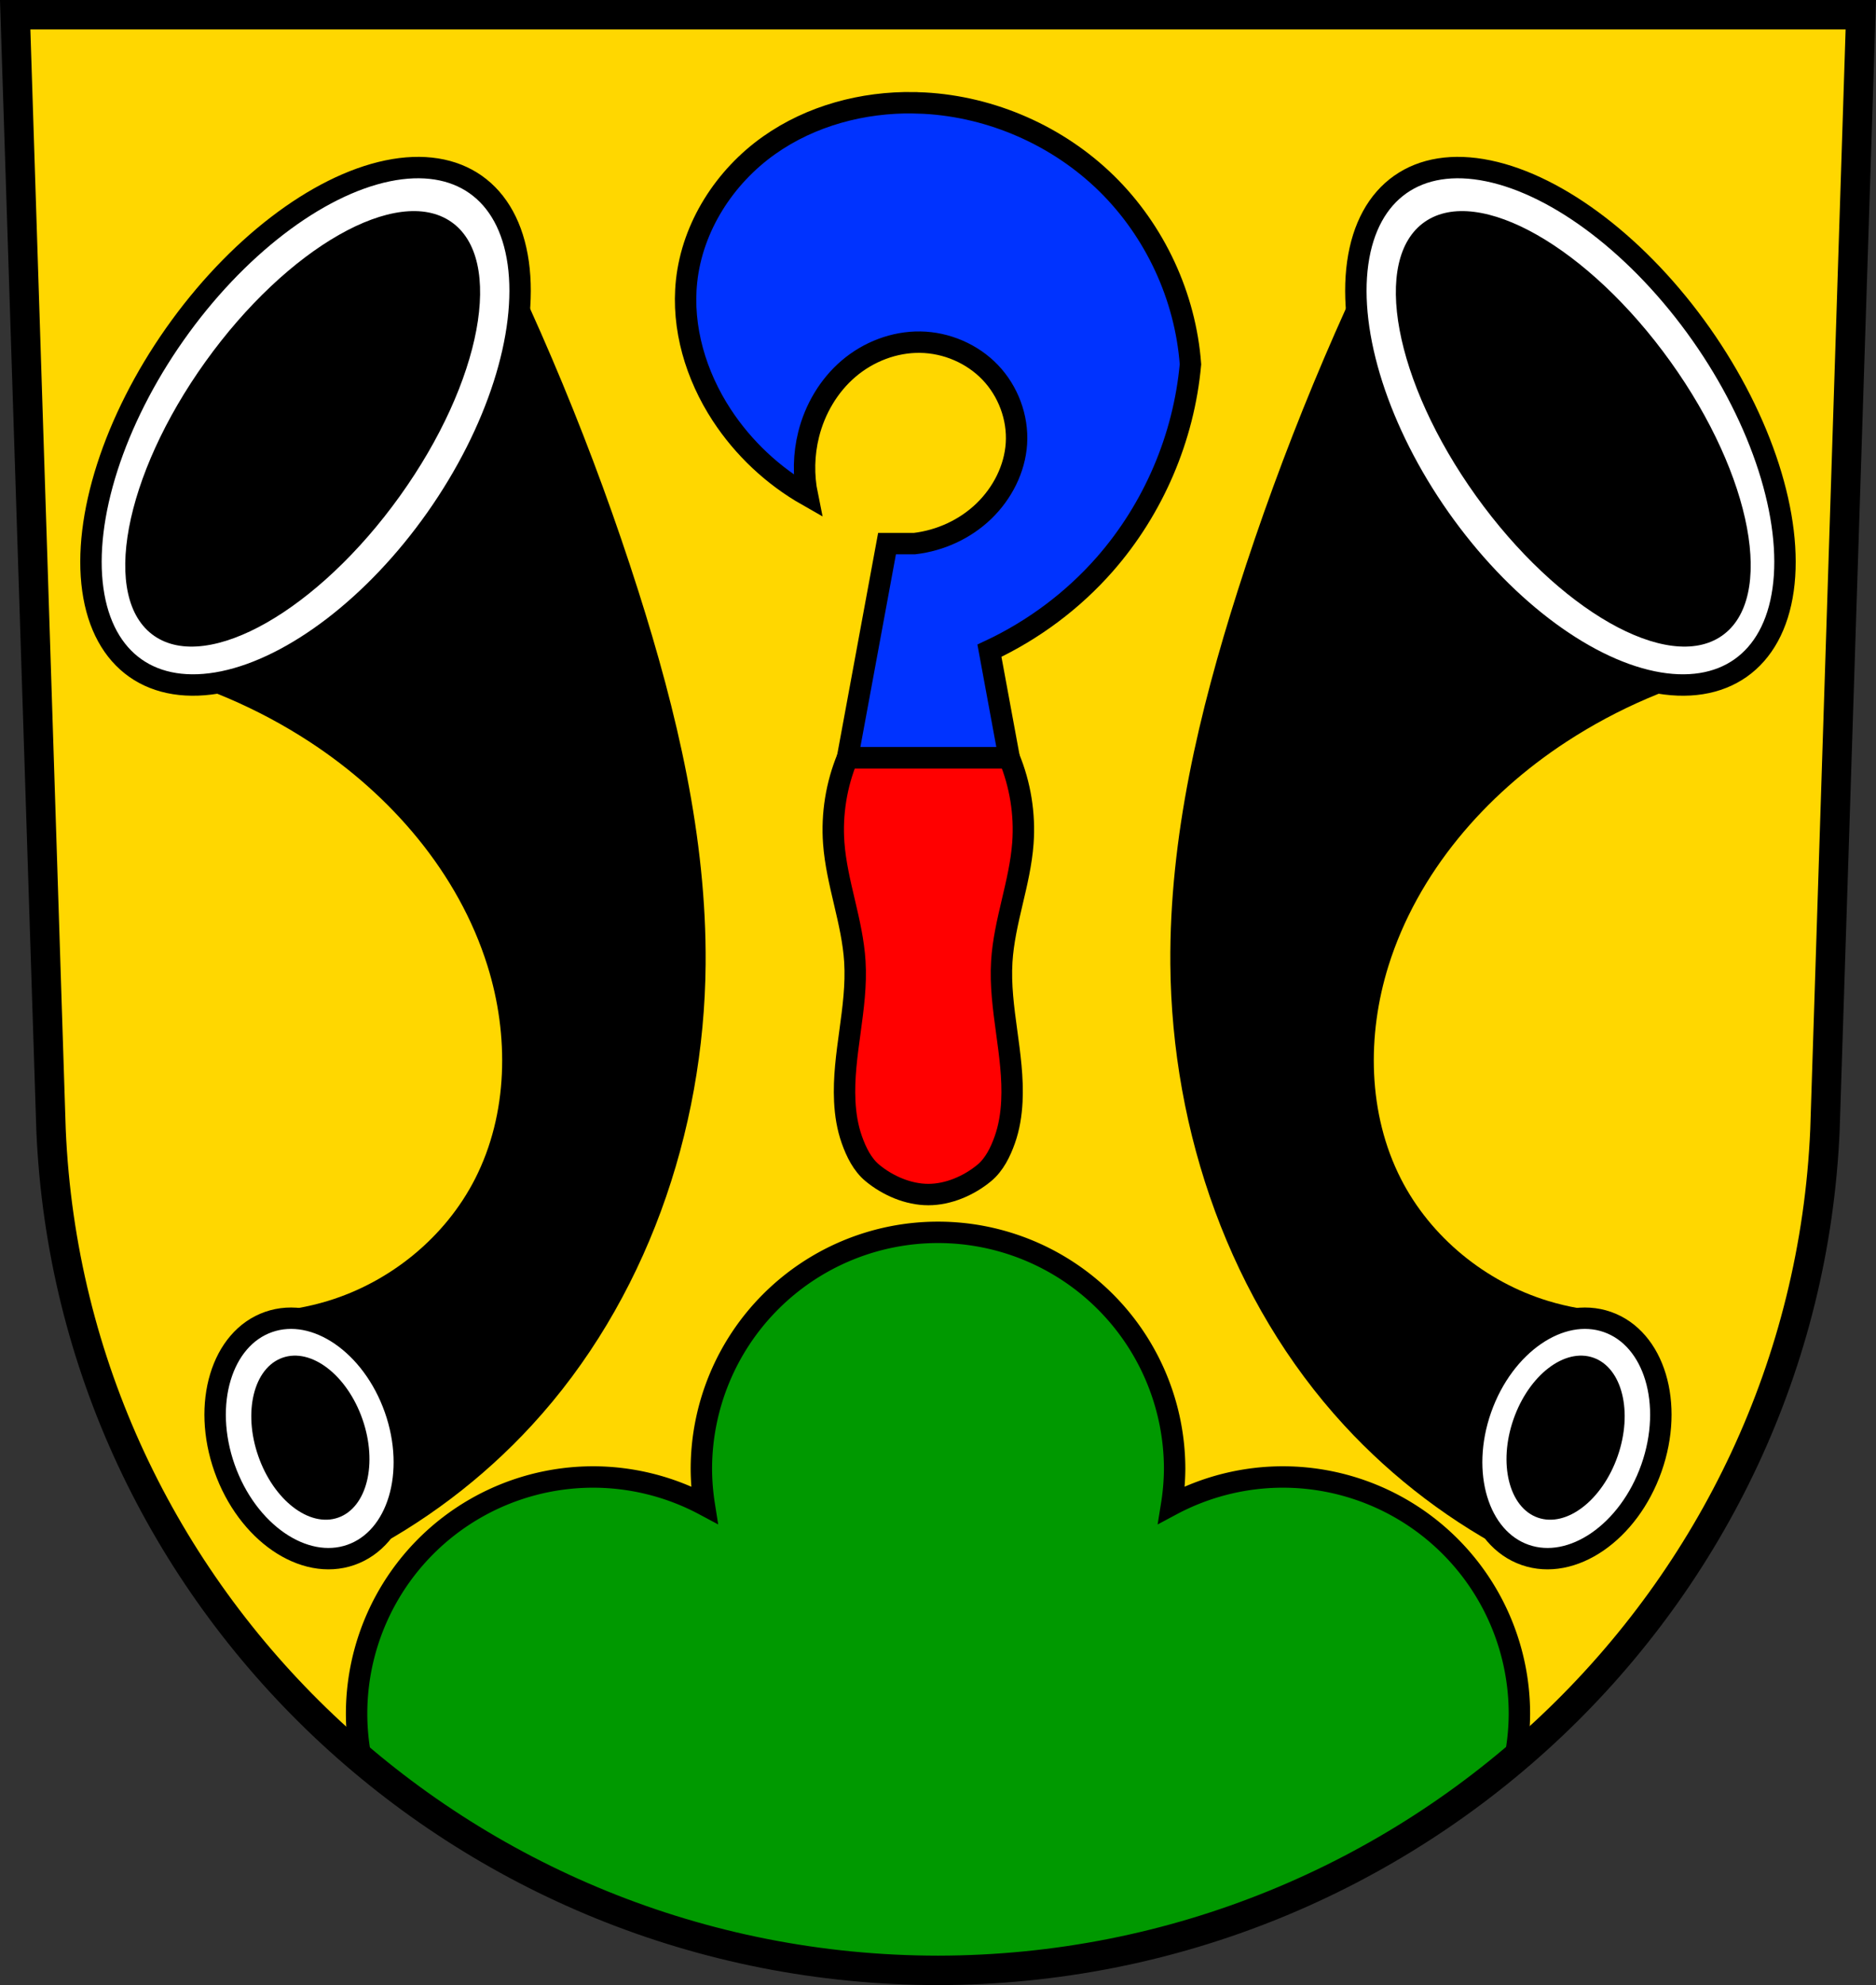 <svg xmlns="http://www.w3.org/2000/svg" width="701.33" height="741.77" viewBox="0 0 701.334 741.769" xmlns:xlink="http://www.w3.org/1999/xlink"><rect x="0" y="0" width="701.334" height="741.769" fill="#333333" stroke="none"/><g transform="translate(-16.02-57.19)"><path d="m21.698 62.692l13.398 416.62c7.415 175.25 153.92 314.05 331.59 314.14 177.51-.215 324.07-139.06 331.59-314.14l13.398-416.62h-344.98z" fill="#ffd700" fill-rule="evenodd"/><g stroke="#000"><path d="M350.668 460.486A88.463 88.463 0 0 0 262.205 548.949 88.463 88.463 0 0 0 263.289 562.318 88.463 88.463 0 0 0 221.775 551.9 88.463 88.463 0 0 0 133.312 640.363 88.463 88.463 0 0 0 134.984 657.348C193.13 706.54 268.56 736.22 350.67 736.27 432.74 736.17 508.18 706.42 566.34 657.17A88.463 88.463 0 0 0 568.023 640.363 88.463 88.463 0 0 0 479.561 551.9 88.463 88.463 0 0 0 438.004 562.316 88.463 88.463 0 0 0 439.131 548.949 88.463 88.463 0 0 0 350.668 460.486z" transform="translate(16.02 57.19)" fill="#090" stroke-linecap="round" stroke-width="8"/><g fill-rule="evenodd"><path d="m21.698 62.692l13.398 416.62c7.415 175.25 153.92 314.05 331.59 314.14 177.51-.215 324.07-139.06 331.59-314.14l13.398-416.62h-344.98z" fill="none" stroke-width="11"/><g stroke-width="8"><path d="m332.86 340.3c-4.166 10.05-5.944 21.08-5.148 31.924 1.098 14.971 6.978 29.3 7.895 44.28 1.067 17.434-4.64 34.733-3.775 52.18.242 4.888 1.01 9.778 2.646 14.391 1.637 4.613 3.919 9.284 7.652 12.385 5.757 4.781 13.456 8.094 20.939 8.094 7.483 0 15.183-3.313 20.939-8.094 3.733-3.101 6.02-7.772 7.652-12.385 1.637-4.613 2.402-9.502 2.645-14.391.865-17.445-4.842-34.744-3.775-52.18.917-14.984 6.798-29.31 7.896-44.28.796-10.848-.984-21.876-5.15-31.924h-30.21z" fill="#f00" stroke-linejoin="round"/><path d="m357.71 95.58c-19.15-.31-38.526 4.855-54.15 15.896-16.664 11.777-28.683 30.459-30.865 50.748-1.879 17.473 3.491 35.29 13.11 50 8.094 12.381 19.18 22.792 32.04 30.1-1.544-7.514-1.376-15.375.486-22.816 2.364-9.447 7.528-18.244 14.938-24.563 7.409-6.319 17.08-10.06 26.813-9.904 9.726.151 19.361 4.251 26.1 11.27 6.734 7.02 10.443 16.888 9.828 26.596-.604 9.533-5.272 18.601-12.137 25.24-6.991 6.765-16.291 11.03-25.943 12.164h-10.297l-14.762 79.982h30.21 30.21l-7.375-39.959c16.373-7.667 31.18-18.693 43.11-32.28 18.19-20.719 29.577-47.3 32.04-74.76-1.876-25.303-13.242-49.791-31.359-67.55-18.12-17.764-42.825-28.647-68.16-30.02-1.273-.069-2.549-.114-3.826-.135z" fill="#03f"/></g></g></g><g transform="translate(863.33)"><g transform="matrix(.955-.298.298.955-3110.89 1016.17)"><path d="m2394.97 256.36l5.142 97.4c26.877-4.473 52.934-13.826 76.52-27.467 54.32-31.415 94.09-85.29 113.27-145.03 14.491-45.14 17.795-93.13 17.526-140.54-.312-54.962-5.29-109.9-14.865-164.02l-171.11 136.76c19.698 11.663 37.35 26.767 51.924 44.42 23.13 28.02 38.496 63.32 38.534 99.65.028 27.26-9.09 55.11-28.14 74.6-17.13 17.514-41.683 27.332-66.18 27.14-7.621-.06-15.235-1.043-22.622-2.919" fill-rule="evenodd" id="0"/><ellipse cx="2384.04" cy="385.34" rx="33.724" ry="46.15" transform="matrix(.999-.033.037.999 0 0)" fill="#fff" stroke="#000" stroke-linejoin="round" stroke-linecap="round" stroke-width="8"/><ellipse cx="2385.59" cy="394.74" rx="20.654" ry="31.636" transform="matrix(.999-.037.033.999 0 0)"/><ellipse cx="1483.51" cy="-2022.16" rx="59.75" ry="110.46" transform="matrix(.609.793-.793.609 0 0)" fill="#fff" stroke="#000" stroke-linecap="round" stroke-width="8"/><ellipse cx="1466.65" cy="-2007.86" rx="44.18" ry="95.21" transform="matrix(.616.787-.798.602 0 0)"/></g><g transform="matrix(-.955-.298-.298.955 2117.59 1016.17)"><use xlink:href="#0"/><ellipse cx="2384.04" cy="385.34" rx="33.724" ry="46.15" transform="matrix(.999-.033.037.999 0 0)" fill="#fff" stroke="#000" stroke-linejoin="round" stroke-linecap="round" stroke-width="8"/><ellipse cx="2385.59" cy="394.74" rx="20.654" ry="31.636" transform="matrix(.999-.037.033.999 0 0)"/><ellipse cx="1483.51" cy="-2022.16" rx="59.75" ry="110.46" transform="matrix(.609.793-.793.609 0 0)" fill="#fff" stroke="#000" stroke-linecap="round" stroke-width="8"/><ellipse cx="1466.65" cy="-2007.86" rx="44.18" ry="95.21" transform="matrix(.616.787-.798.602 0 0)"/></g></g></g></svg>